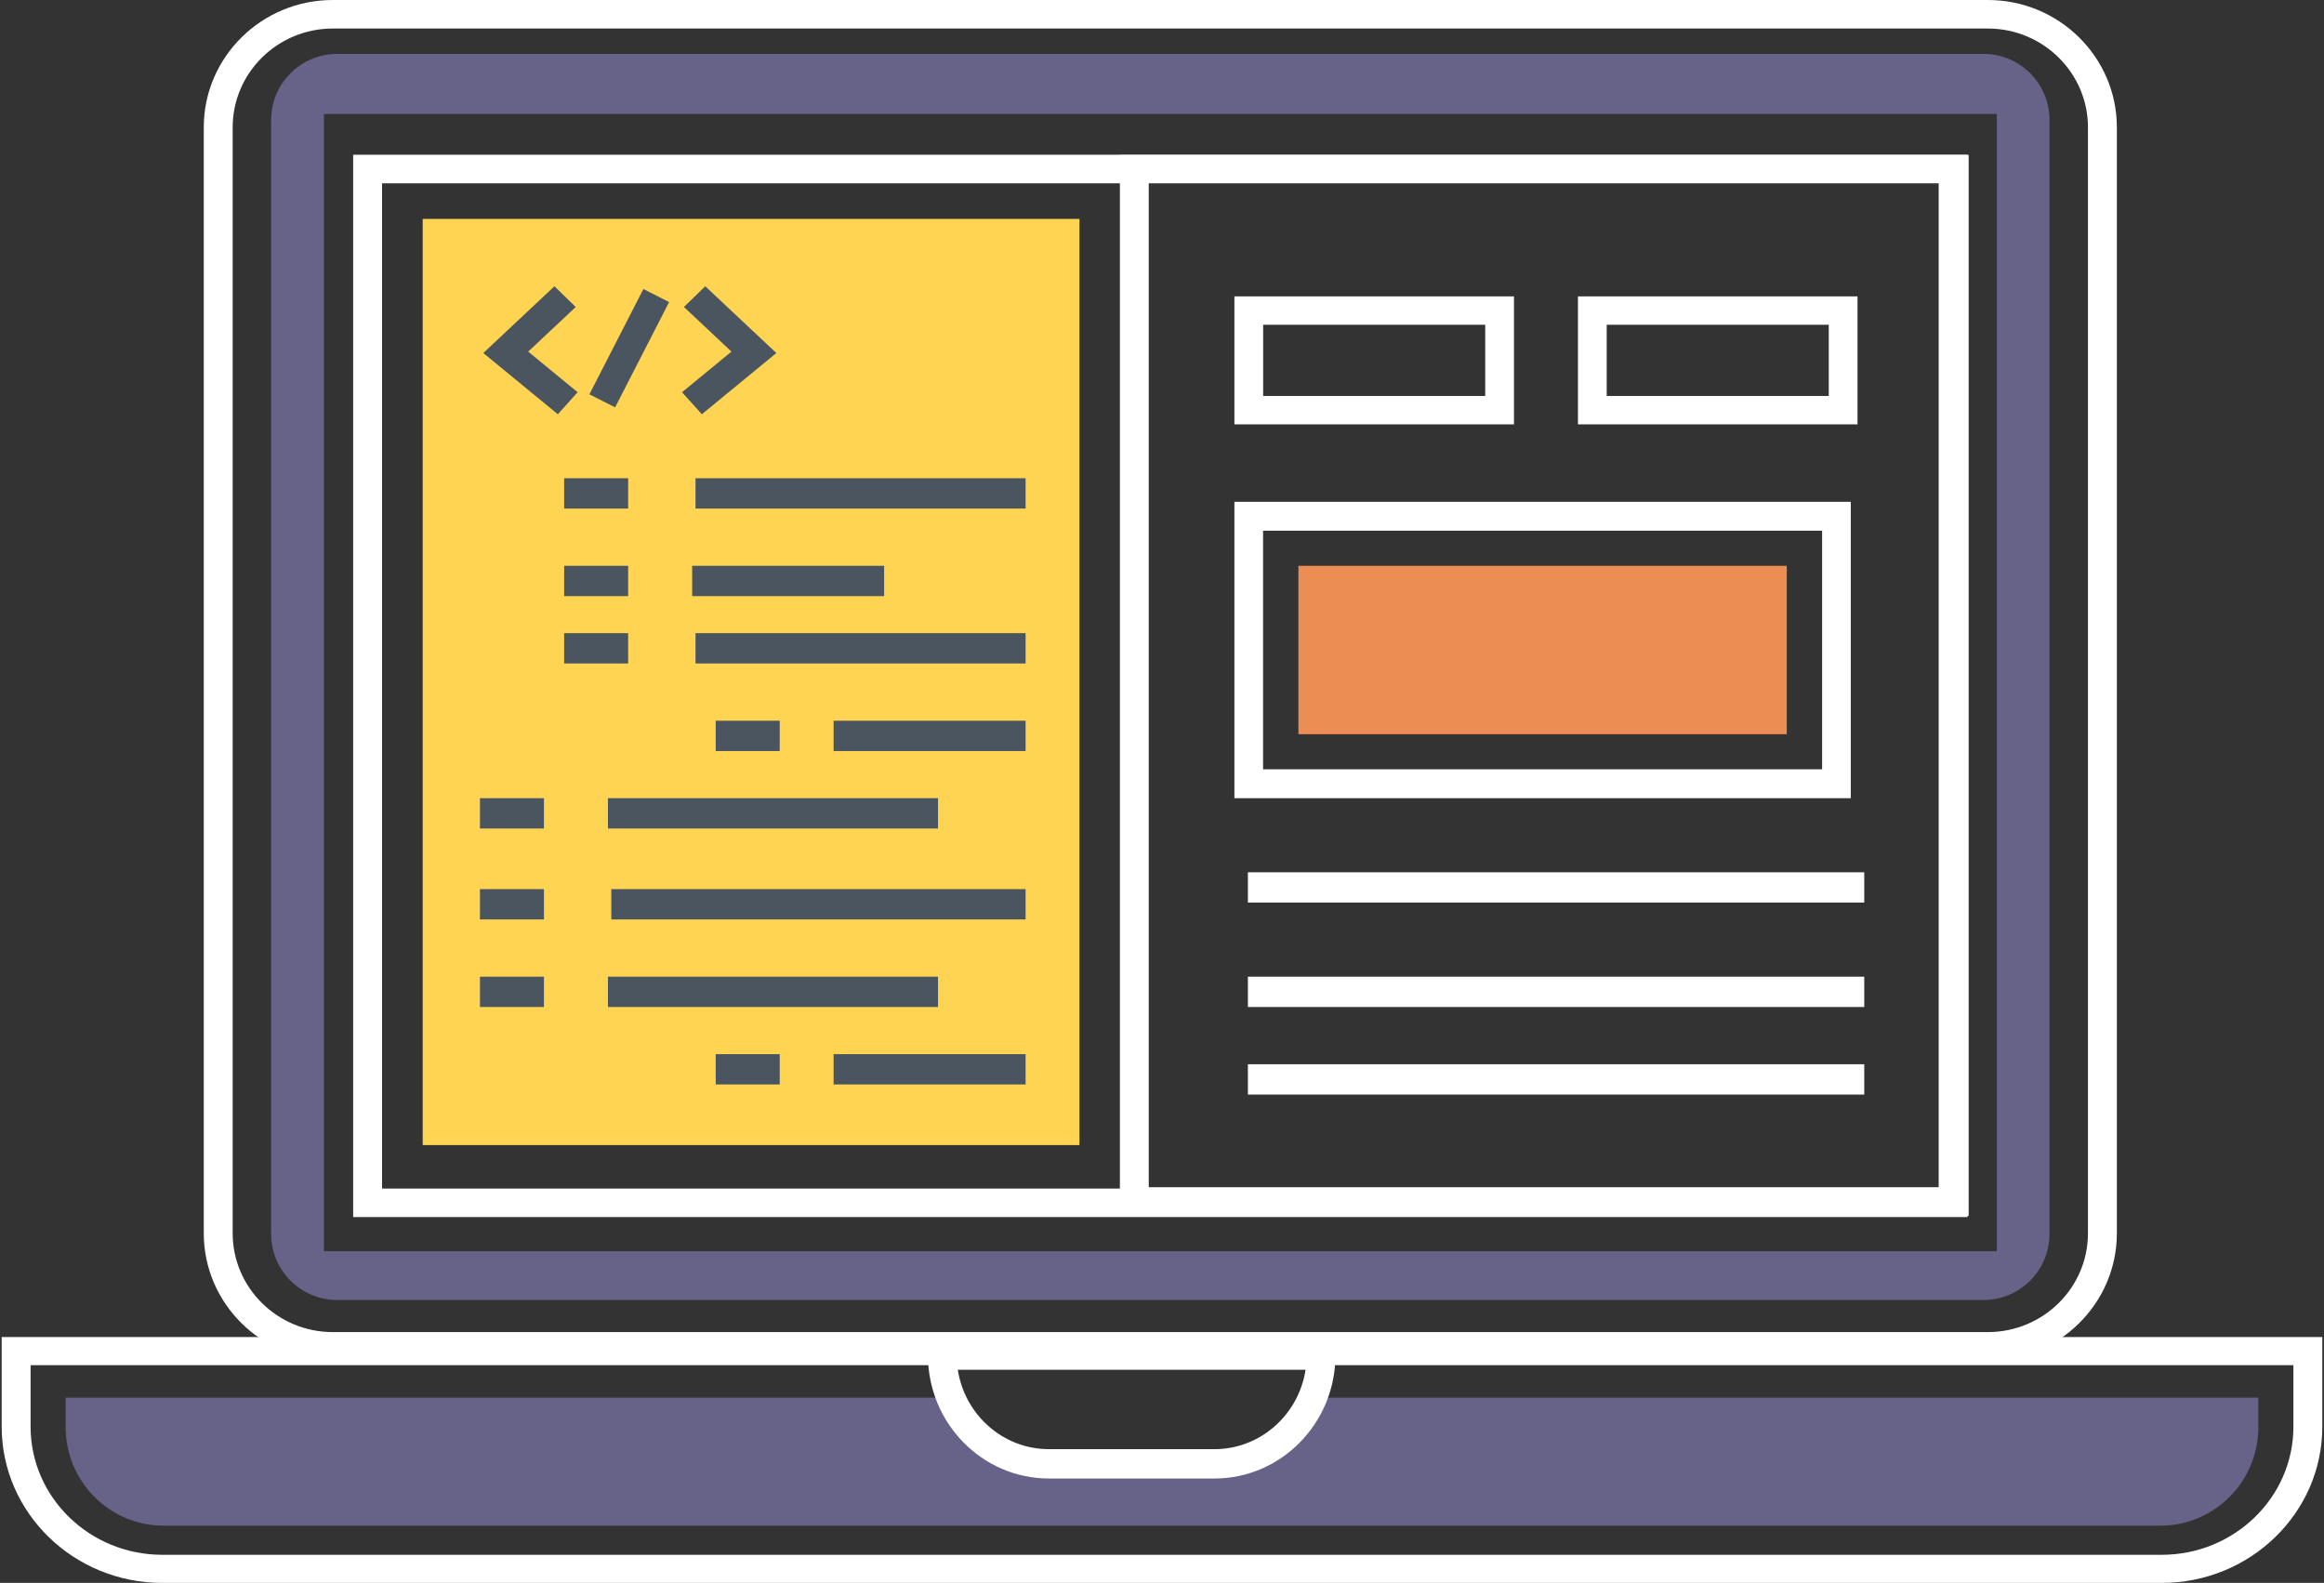 <?xml version="1.0" encoding="UTF-8"?>
<svg width="690px" height="470px" viewBox="0 0 690 470" version="1.1" xmlns="http://www.w3.org/2000/svg" xmlns:xlink="http://www.w3.org/1999/xlink">
    <rect x="0" y="0" width="690" height="470" fill="#333333" stroke="none"/>
    <!-- Generator: Sketch 59.1 (86144) - https://sketch.com -->
    <title>mf-built-for-devs-white</title>
    <desc>Created with Sketch.</desc>
    <g id="Page-1" stroke="none" stroke-width="1" fill="none" fill-rule="evenodd">
        <g id="mf-built-for-devs-white" fill-rule="nonzero">
            <path d="M590.21,0 L98.792,0 C77.678,0 60.5,16.964 60.5,37.816 L60.5,366.183 C60.5,387.036 77.678,404 98.792,404 L590.21,404 C611.323,404 628.5,387.036 628.5,366.183 L628.5,37.816 C628.5,16.963 611.322,0 590.21,0 Z M619.921,366.183 C619.921,382.363 606.591,395.526 590.21,395.526 L98.792,395.526 C82.408,395.526 69.079,382.363 69.079,366.183 L69.079,37.816 C69.079,21.635 82.409,8.472 98.792,8.472 L590.21,8.472 C606.592,8.472 619.921,21.635 619.921,37.816 L619.921,366.183 Z M104.853,361.382 L584.173,361.382 L584.173,45.948 L104.853,45.948 L104.853,361.382 Z M113.431,54.421 L575.595,54.421 L575.595,352.91 L113.431,352.91 L113.431,54.421 Z" id="Shape" fill="#FFFFFF"></path>
            <path d="M588.902,16 L100.1,16 C89.293,16 80.5,24.793 80.5,35.603 L80.5,366.397 C80.5,377.205 89.292,386 100.1,386 L588.902,386 C599.707,386 608.5,377.207 608.5,366.397 L608.5,35.603 C608.5,24.795 599.707,16 588.902,16 Z M592.855,371.519 L96.173,371.519 L96.173,33.839 L592.855,33.839 L592.855,371.519 L592.855,371.519 Z" id="Shape" fill="#666288"></path>
            <path d="M0.5,397 L0.5,423.625 C0.5,449.196 21.89,470 48.182,470 L641.819,470 C668.112,470 689.5,449.196 689.5,423.625 L689.5,397 L0.5,397 Z M680.917,423.625 C680.917,444.593 663.378,461.652 641.819,461.652 L48.182,461.652 C26.623,461.652 9.083,444.593 9.083,423.625 L9.083,405.348 L680.917,405.348 L680.917,423.625 Z" id="Shape" fill="#FFFFFF"></path>
            <path d="M388.279,415 C386.764,418.072 384.765,420.826 382.364,423.238 C376.621,429.007 368.676,432.565 359.902,432.565 L310.55,432.565 C298.149,432.565 287.404,425.447 282.174,415 L19.5,415 L19.5,423.811 C19.5,439.913 32.531,453 48.534,453 L641.438,453 C657.469,453 670.5,439.913 670.5,423.811 L670.5,415 L388.279,415 Z" id="Path" fill="#666288"></path>
            <path d="M332.5,46 L332.5,361 L584.5,361 L584.5,46 L332.5,46 Z M575.937,352.512 L341.062,352.512 L341.062,53.488 L575.937,53.488 L575.937,352.512 Z" id="Shape" fill="#FFFFFF"></path>
            <rect id="Rectangle" fill="#FFD452" x="125.5" y="65" width="195" height="275"></rect>
            <rect id="Rectangle" fill="#4A555F" x="167.5" y="142" width="19" height="9"></rect>
            <rect id="Rectangle" fill="#4A555F" x="206.5" y="142" width="98" height="9"></rect>
            <rect id="Rectangle" fill="#4A555F" x="167.5" y="168" width="19" height="9"></rect>
            <rect id="Rectangle" fill="#4A555F" x="205.5" y="168" width="57" height="9"></rect>
            <rect id="Rectangle" fill="#4A555F" x="167.5" y="188" width="19" height="9"></rect>
            <rect id="Rectangle" fill="#4A555F" x="206.5" y="188" width="98" height="9"></rect>
            <rect id="Rectangle" fill="#4A555F" x="142.5" y="237" width="19" height="9"></rect>
            <rect id="Rectangle" fill="#4A555F" x="180.5" y="237" width="98" height="9"></rect>
            <rect id="Rectangle" fill="#4A555F" x="142.5" y="264" width="19" height="9"></rect>
            <rect id="Rectangle" fill="#4A555F" x="181.5" y="264" width="123" height="9"></rect>
            <rect id="Rectangle" fill="#4A555F" x="142.5" y="290" width="19" height="9"></rect>
            <rect id="Rectangle" fill="#4A555F" x="180.5" y="290" width="98" height="9"></rect>
            <rect id="Rectangle" fill="#4A555F" x="212.5" y="214" width="19" height="9"></rect>
            <rect id="Rectangle" fill="#4A555F" x="247.5" y="214" width="57" height="9"></rect>
            <rect id="Rectangle" fill="#4A555F" x="212.5" y="313" width="19" height="9"></rect>
            <rect id="Rectangle" fill="#4A555F" x="247.5" y="313" width="57" height="9"></rect>
            <path d="M366.5,88 L366.5,126 L449.5,126 L449.5,88 L366.5,88 Z M440.965,117.571 L375.035,117.571 L375.035,96.43 L440.965,96.43 L440.965,117.571 Z" id="Shape" fill="#FFFFFF"></path>
            <path d="M468.5,88 L468.5,126 L551.5,126 L551.5,88 L468.5,88 Z M542.965,117.571 L477.035,117.571 L477.035,96.43 L542.965,96.43 L542.965,117.571 Z" id="Shape" fill="#FFFFFF"></path>
            <path d="M366.5,149 L366.5,237 L549.5,237 L549.5,149 L366.5,149 Z M540.991,228.423 L375.008,228.423 L375.008,157.575 L540.991,157.575 L540.991,228.423 Z" id="Shape" fill="#FFFFFF"></path>
            <rect id="Rectangle" fill="#EC8D53" x="385.5" y="168" width="145" height="50"></rect>
            <rect id="Rectangle" fill="#FFFFFF" x="370.5" y="259" width="183" height="9"></rect>
            <rect id="Rectangle" fill="#FFFFFF" x="370.5" y="290" width="183" height="9"></rect>
            <rect id="Rectangle" fill="#FFFFFF" x="370.5" y="316" width="183" height="9"></rect>
            <polygon id="Path" fill="#4A555F" points="156.826 104.4 170.929 91.153 164.608 85 143.5 104.824 165.62 123 171.5 116.458"></polygon>
            <polygon id="Path" fill="#4A555F" points="209.391 85 203.068 91.153 217.173 104.4 202.5 116.458 208.378 123 230.5 104.824"></polygon>
            <polygon id="Rectangle" fill="#4A555F" transform="translate(186.827, 103.387) rotate(-62.987) translate(-186.827, -103.387) " points="169.247 99.064 204.387 99.15 204.408 107.711 169.267 107.625"></polygon>
            <path d="M275.5,398 L275.5,402.356 C275.5,422.563 291.613,439 311.417,439 L360.583,439 C380.389,439 396.5,422.561 396.5,402.356 L396.5,398 L275.5,398 Z M360.583,430.288 L311.417,430.288 C297.772,430.288 286.428,420.051 284.371,406.712 L387.627,406.712 C385.572,420.053 374.225,430.288 360.583,430.288 Z" id="Shape" fill="#FFFFFF"></path>
        </g>
    </g>
</svg>